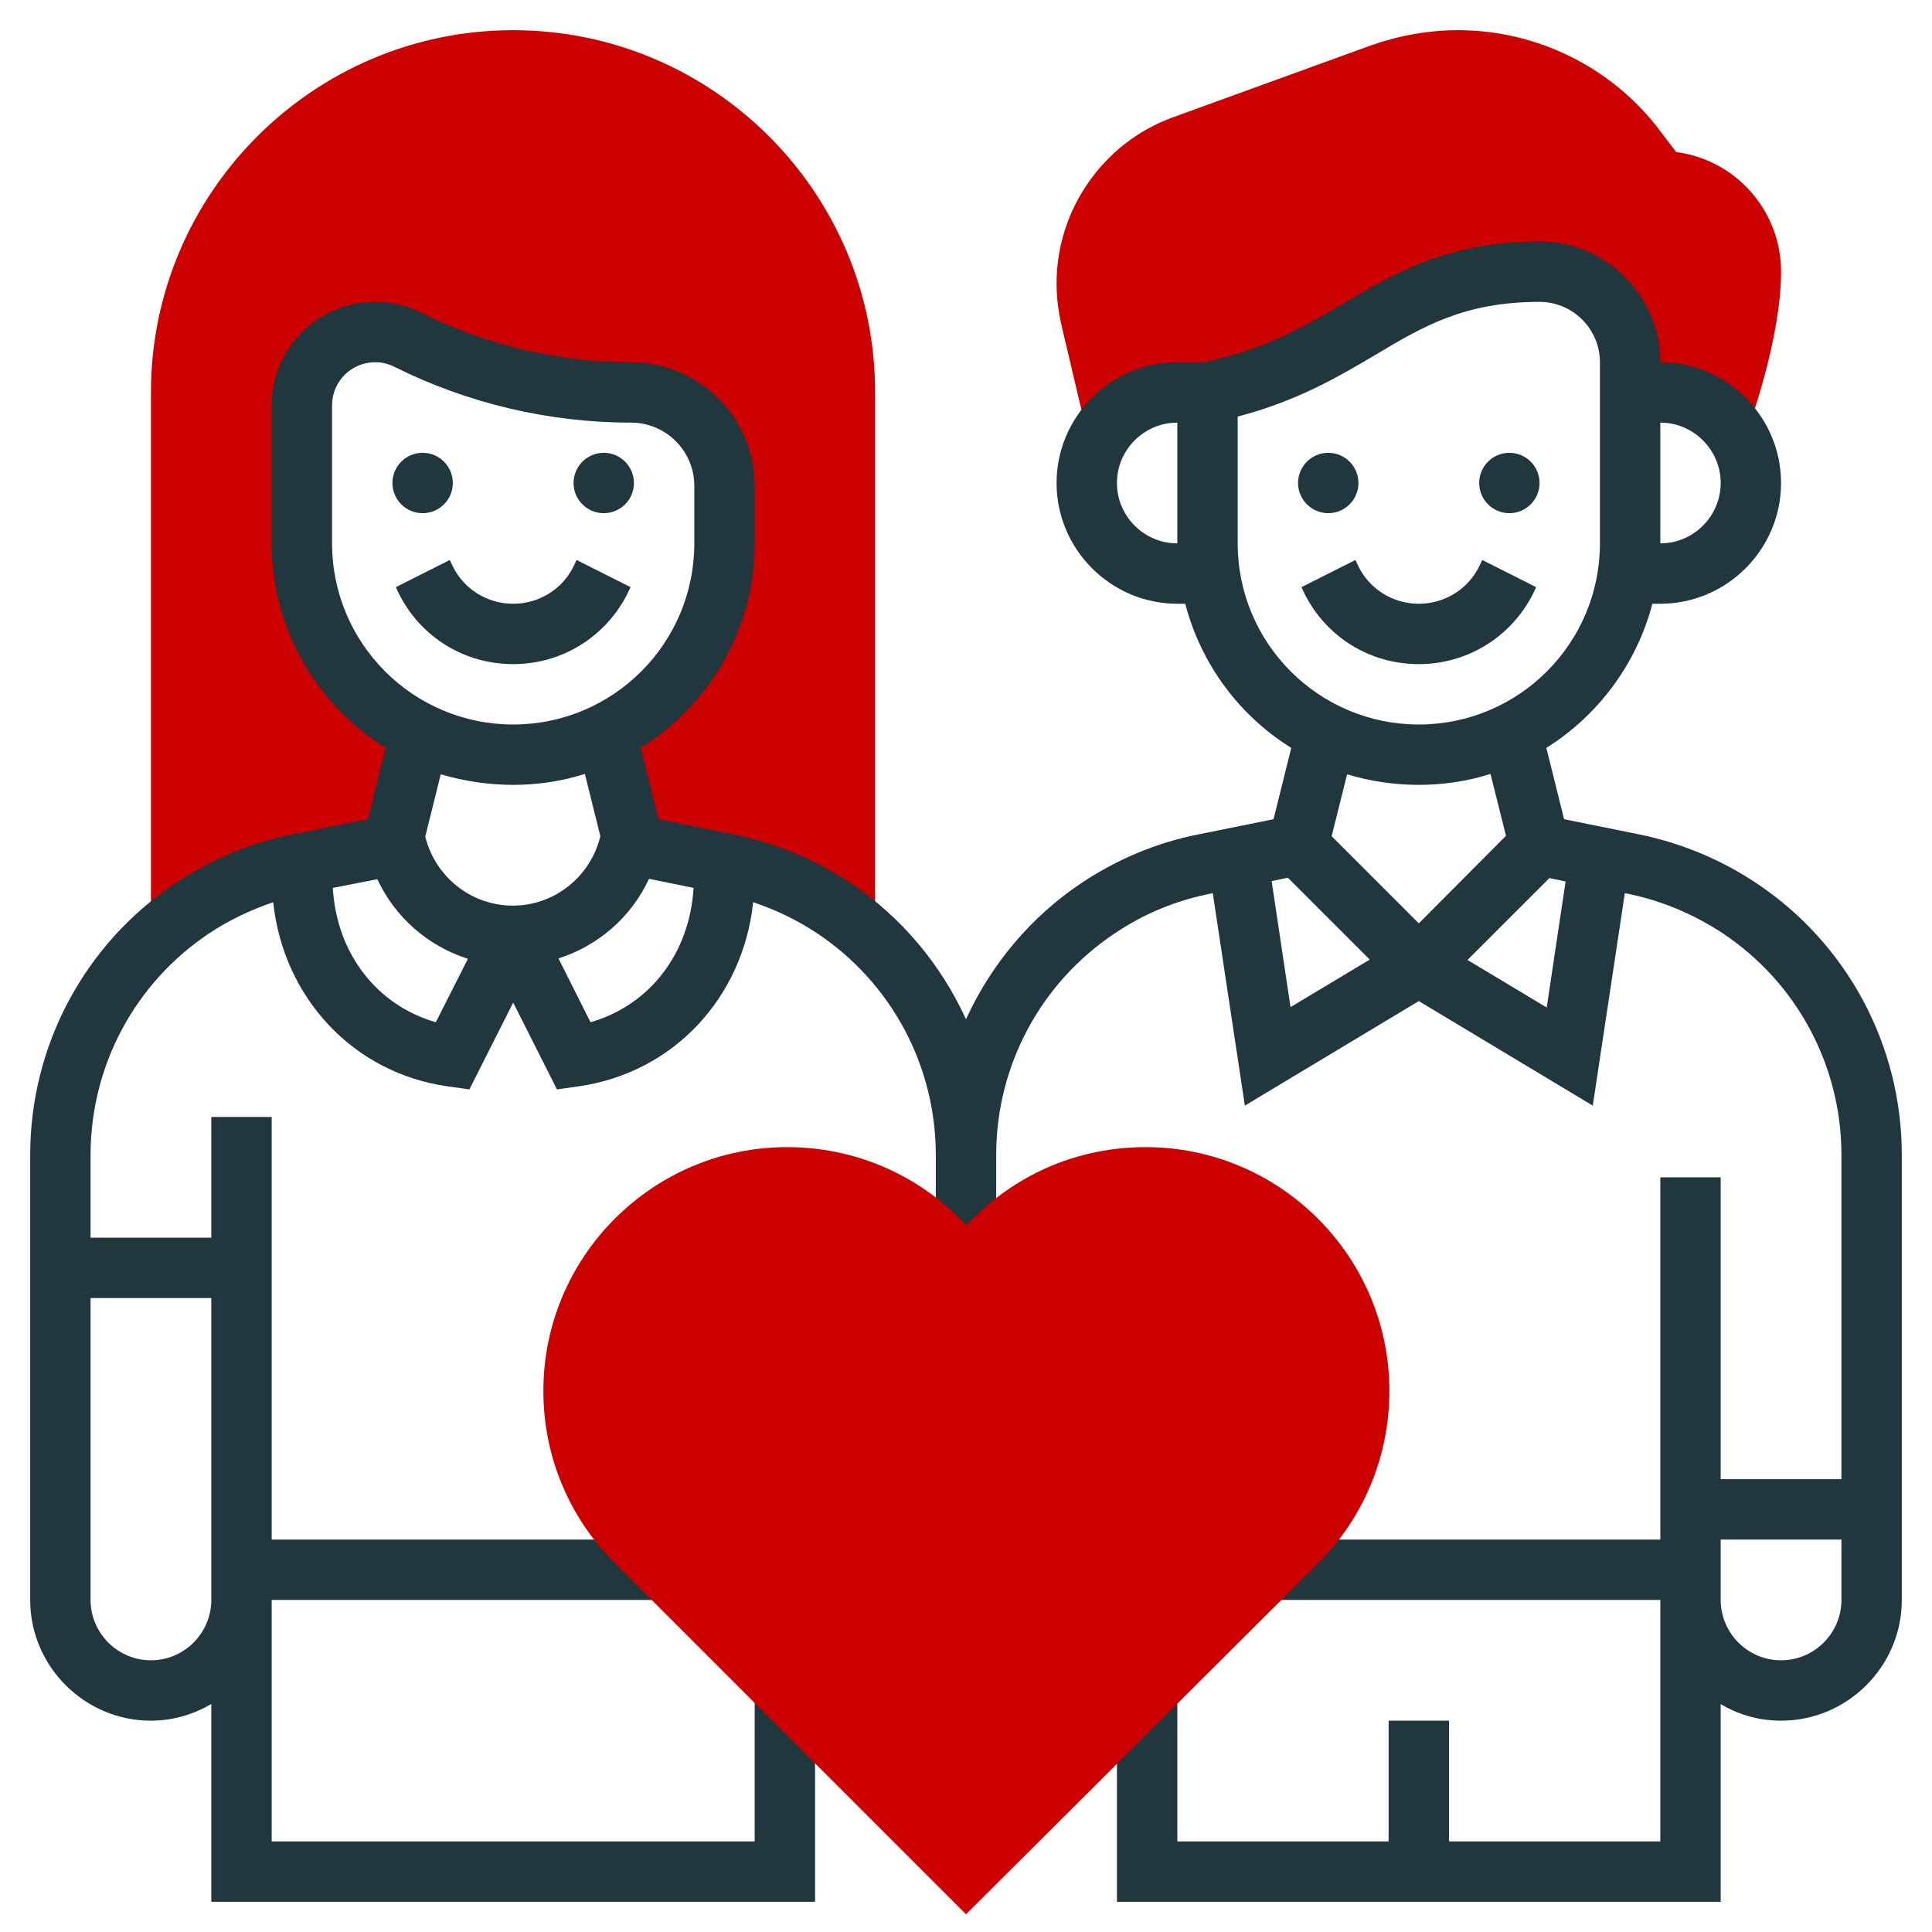 <?xml version="1.0" encoding="utf-8"?>
<!-- Generator: Adobe Illustrator 22.0.1, SVG Export Plug-In . SVG Version: 6.00 Build 0)  -->
<svg version="1.1" id="_x33_0" xmlns="http://www.w3.org/2000/svg" xmlns:xlink="http://www.w3.org/1999/xlink" x="0px" y="0px"
	 viewBox="0 0 512 512" style="enable-background:new 0 0 512 512;" xml:space="preserve">
<style type="text/css">
	.st0{fill:#CC0000;}
	.st1{fill:#1F373D;}
</style>
<g>
	<path class="st0" d="M136,8c-52.9,0-96,43.1-96,96v145.7c3.4-3.3,7-6.4,11-9.1c8.6-5.7,18.1-9.7,28.2-11.7l24.7-5l7.4-29.7h0.2
		c-18.6-9-31.5-28-31.5-50.2v-36.6C80,96.7,88.7,88,99.4,88c3,0,6,0.7,8.7,2c18.4,9.2,38.6,14,59.1,14c13.7,0,24.8,11.1,24.8,24.8
		V144c0,22.2-12.9,41.2-31.6,50.3h0.2L168,224l24.7,4.9c10.1,2,19.7,6,28.2,11.7c4,2.7,7.6,5.8,11,9.1V104C232,51.1,188.9,8,136,8
		L136,8z"/>
	<path class="st0" d="M472,72c0-16.2-12.1-29.7-27.8-31.7l-4.1-5.4C427.5,18,407.5,8,386.4,8c-7.8,0-15.6,1.4-23,4l-52.6,19.1
		c-18.4,6.7-30.8,24.4-30.8,44c0,3.8,0.5,7.7,1.4,11.5l6.6,28V128c0-13.3,10.7-24,24-24h8c40-8,48-32,88-32c13.3,0,24,10.7,24,24v8
		h8c13.3,0,24,10.7,24,24l-0.5-15.2C463.9,111.8,472,89.3,472,72L472,72z"/>
	<g>
		<path class="st1" d="M465.4,234c-9.5-6.3-19.9-10.6-31.1-12.9l-19.8-4l-4.7-18.9c13.7-8.6,23.9-22.2,28.1-38.2h2.1
			c17.6,0,32-14.4,32-32s-14.4-32-32-32c0-17.6-14.4-32-32-32c-24.2,0-38.2,8.3-51.8,16.3C346,86.4,335.3,92.6,319.1,96H312
			c-17.6,0-32,14.4-32,32s14.4,32,32,32h2.1c4.2,16.1,14.4,29.7,28.1,38.2l-4.7,18.9l-19.8,4c-11.2,2.2-21.6,6.6-31.1,12.9
			c-13.6,9.1-24,21.7-30.6,36.1c-6.6-14.4-17-27-30.6-36.1c-9.5-6.3-19.9-10.6-31.1-12.9l-19.8-4l-4.7-18.9
			c18.1-11.3,30.2-31.4,30.2-54.2v-15.2c0-18.1-14.7-32.8-32.8-32.8c-19.2,0-38.4-4.5-55.5-13.1c-3.8-1.9-8-2.9-12.3-2.9
			C84.3,80,72,92.3,72,107.4V144c0,22.9,12.1,42.9,30.2,54.2l-4.7,18.9l-19.8,4c-11.2,2.2-21.6,6.6-31.1,12.9
			C22.4,250.1,8,277.1,8,306.1V424c0,17.6,14.4,32,32,32c5.9,0,11.3-1.7,16-4.4V504h160v-56h-16v40H72v-64h104v-16H72v-40v-56v-16
			H56v16v16H24v-21.9c0-23.7,11.8-45.7,31.5-58.8c5.3-3.5,11-6.2,16.9-8.2c2.7,25.3,21.2,45.3,46.3,48.8l5.7,0.8l11.6-23l11.6,23
			l5.7-0.8c25.2-3.6,43.6-23.5,46.3-48.8c6,2,11.6,4.7,16.9,8.2c19.7,13.1,31.5,35.1,31.5,58.8V328h16v-21.9
			c0-23.7,11.8-45.7,31.5-58.8c7.7-5.2,16.3-8.7,25.4-10.5l0.5-0.1l8.5,56.3l46.1-27.7l46.1,27.7l8.5-56.3l0.5,0.1
			c9.1,1.8,17.6,5.4,25.4,10.5c19.7,13.1,31.5,35.1,31.5,58.8V392h-32v-80h-16v96H336v16h104v64h-56v-32h-16v32h-56v-40h-16v56h160
			v-52.4c4.7,2.8,10.1,4.4,16,4.4c17.6,0,32-14.4,32-32V306.1C504,277.1,489.6,250.1,465.4,234z M456,128c0,8.8-7.2,16-16,16v-32
			C448.8,112,456,119.2,456,128z M56,344v24v56c0,8.8-7.2,16-16,16s-16-7.2-16-16v-80H56z M88,144v-36.6c0-6.3,5.1-11.4,11.4-11.4
			c1.8,0,3.5,0.4,5.1,1.2c19.4,9.7,41,14.8,62.7,14.8c9.3,0,16.8,7.5,16.8,16.8V144c0,26.5-21.5,48-48,48S88,170.5,88,144z M136,208
			c6.6,0,13-1,19-2.9l4.1,16.5c-2.6,10.7-12.1,18.4-23.2,18.4s-20.6-7.7-23.2-18.3l4.1-16.5C123,207,129.4,208,136,208L136,208z
			 M115.5,270.9c-15.7-4.5-26.3-18.3-27.3-35.6L100,233c4.7,10.1,13.4,17.7,24,21.1L115.5,270.9z M156.5,270.9L148,254
			c10.6-3.4,19.3-11,24-21.1l11.8,2.4C182.8,252.6,172.2,266.4,156.5,270.9z M296,128c0-8.8,7.2-16,16-16v32
			C303.2,144,296,136.8,296,128z M328,144v-33.6c15.7-4.1,26.6-10.5,36.4-16.3C377.1,86.5,388.1,80,408,80c8.8,0,16,7.2,16,16v48
			c0,26.5-21.5,48-48,48S328,170.5,328,144L328,144z M376,208c6.6,0,13-1,19-2.9l4.1,16.4L376,244.7l-23.1-23.1l4.1-16.4
			C363,207,369.4,208,376,208z M337,233.5l4.3-0.9l21.7,21.7l-21,12.6L337,233.5z M409.9,267l-21-12.6l21.7-21.7l4.3,0.9L409.9,267z
			 M472,440c-8.8,0-16-7.2-16-16v-16h32v16C488,432.8,480.8,440,472,440z"/>
		<circle class="st1" cx="400" cy="128" r="8"/>
		<circle class="st1" cx="352" cy="128" r="8"/>
		<path class="st1" d="M406.3,157.3l0.8-1.7l-14.3-7.2l-0.8,1.7c-3,6.1-9.2,9.9-16,9.9s-13-3.8-16-9.9l-0.8-1.7l-14.3,7.2l0.8,1.7
			c5.8,11.6,17.4,18.7,30.3,18.7S400.5,168.8,406.3,157.3z"/>
		<circle class="st1" cx="160" cy="128" r="8"/>
		<circle class="st1" cx="112" cy="128" r="8"/>
		<path class="st1" d="M166.3,157.3l0.8-1.7l-14.3-7.2l-0.8,1.7c-3,6.1-9.2,9.9-16,9.9s-13-3.8-16-9.9l-0.8-1.7l-14.3,7.2l0.8,1.7
			c5.8,11.6,17.4,18.7,30.3,18.7S160.5,168.8,166.3,157.3z"/>
	</g>
	<g>
		<path class="st0" d="M256,507.3l-93.1-93.1C150.7,402,144,385.8,144,368.6c0-35.6,29-64.6,64.6-64.6c17.2,0,33.5,6.7,45.7,18.9
			l1.8,1.8l1.8-1.8c12.2-12.2,28.4-18.9,45.7-18.9c35.6,0,64.6,29,64.6,64.6c0,17.2-6.7,33.5-18.9,45.7L256,507.3z"/>
	</g>
</g>
</svg>
